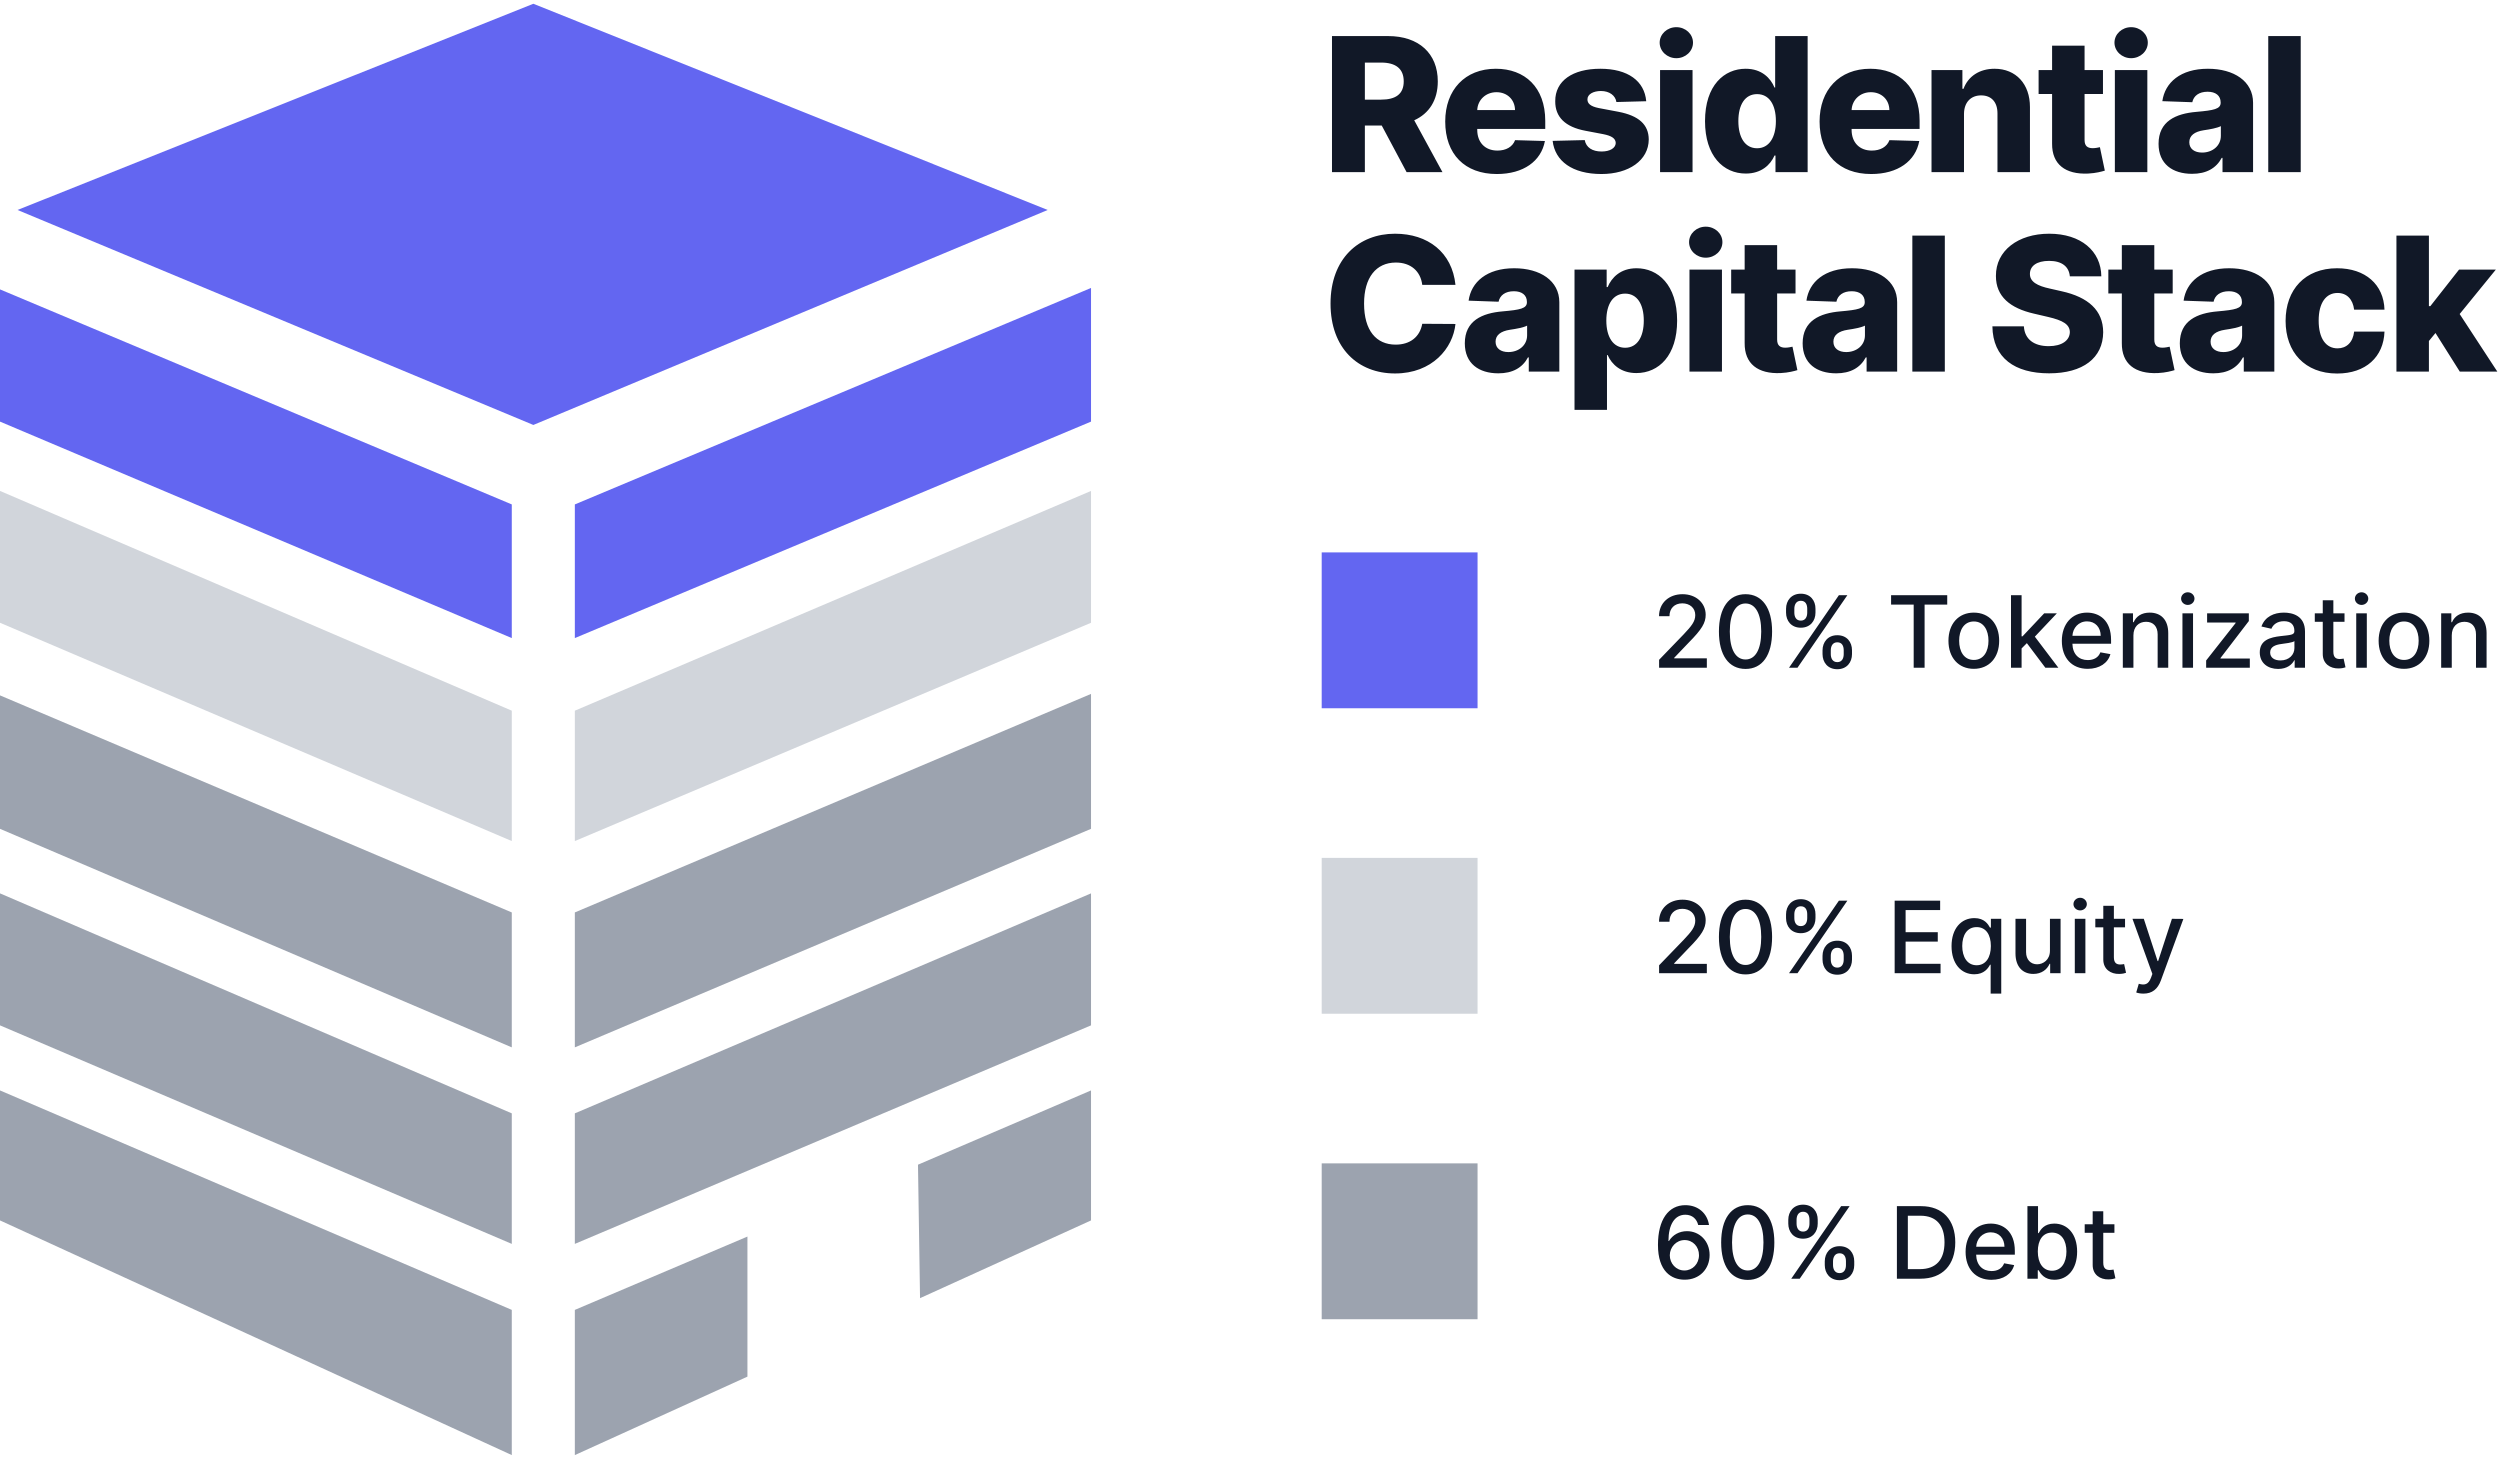 <svg width="401" height="234" viewBox="0 0 401 234" fill="none" xmlns="http://www.w3.org/2000/svg">
<path d="M0 195.756V174.905L82.09 210.106V233.395L0 195.756Z" fill="#9CA3AF"/>
<path d="M82.09 178.583V199.52L0 164.468V143.296L82.09 178.583Z" fill="#9CA3AF"/>
<path d="M0 111.538V132.945L82.09 167.997V146.354L0 111.538Z" fill="#9CA3AF"/>
<path d="M92.204 167.997V146.354L175 111.302V132.945L92.204 167.997Z" fill="#9CA3AF"/>
<path d="M92.204 199.52V178.583L175 143.296V164.468L92.204 199.52Z" fill="#9CA3AF"/>
<path d="M175 195.756V174.905L147.245 186.816L147.574 208.224L175 195.756Z" fill="#9CA3AF"/>
<path d="M92.204 210.106V233.395L119.889 220.81V198.344L92.204 210.106Z" fill="#9CA3AF"/>
<path d="M85.549 68.163L2.814 33.68L85.549 0.604L168.047 33.68L85.549 68.163Z" fill="#6366F1"/>
<path d="M82.09 113.993V134.907L0 99.893V78.744L82.09 113.993Z" fill="#D1D5DB"/>
<path d="M92.204 134.907V113.993L175 78.744V99.893L92.204 134.907Z" fill="#D1D5DB"/>
<path d="M0 46.419V67.626L82.09 102.349V80.909L0 46.419Z" fill="#6366F1"/>
<path d="M92.204 102.349V80.909L175 46.186V67.626L92.204 102.349Z" fill="#6366F1"/>
<path d="M213.651 27.605H218.925V20.137H221.631L225.615 27.605H231.368L226.84 19.295C229.237 18.208 230.622 16.067 230.622 13.052C230.622 8.567 227.565 5.786 222.664 5.786H213.651V27.605ZM218.925 15.982V10.037H221.524C223.889 10.037 225.157 11.028 225.157 13.052C225.157 15.076 223.889 15.982 221.524 15.982H218.925ZM240.091 27.913C244.385 27.913 247.208 25.836 247.805 22.619L243.021 22.48C242.616 23.567 241.551 24.153 240.187 24.153C238.184 24.153 236.949 22.821 236.949 20.818V20.68H247.858V19.38C247.858 13.989 244.577 11.028 239.932 11.028C234.988 11.028 231.814 14.416 231.814 19.487C231.814 24.728 234.946 27.913 240.091 27.913ZM236.949 17.654C237.023 16.024 238.312 14.788 240.038 14.788C241.753 14.788 242.989 15.982 243.01 17.654H236.949ZM264.055 16.237C263.778 12.999 261.125 11.028 256.693 11.028C252.261 11.028 249.438 12.956 249.46 16.237C249.438 18.752 251.047 20.371 254.317 20.978L257.173 21.521C258.526 21.788 259.143 22.214 259.165 22.938C259.143 23.759 258.227 24.302 256.896 24.302C255.415 24.302 254.413 23.663 254.19 22.47L249.044 22.597C249.417 25.836 252.197 27.913 256.874 27.913C261.253 27.913 264.438 25.73 264.46 22.363C264.438 19.977 262.862 18.56 259.602 17.931L256.448 17.335C255.063 17.058 254.616 16.568 254.626 15.939C254.616 15.108 255.585 14.597 256.789 14.597C258.163 14.597 259.122 15.332 259.271 16.365L264.055 16.237ZM266.274 27.605H271.484V11.241H266.274V27.605ZM268.884 9.334C270.365 9.334 271.558 8.215 271.558 6.841C271.558 5.467 270.365 4.359 268.884 4.359C267.414 4.359 266.21 5.467 266.21 6.841C266.21 8.215 267.414 9.334 268.884 9.334ZM280.026 27.839C282.498 27.839 283.968 26.465 284.629 24.952H284.788V27.605H289.945V5.786H284.735V14.043H284.629C284.011 12.541 282.583 11.028 280.005 11.028C276.585 11.028 273.485 13.659 273.485 19.433C273.485 25.005 276.415 27.839 280.026 27.839ZM281.837 23.78C279.909 23.78 278.833 22.065 278.833 19.423C278.833 16.791 279.898 15.097 281.837 15.097C283.744 15.097 284.852 16.749 284.852 19.423C284.852 22.075 283.734 23.78 281.837 23.78ZM300.138 27.913C304.432 27.913 307.255 25.836 307.851 22.619L303.068 22.48C302.663 23.567 301.598 24.153 300.234 24.153C298.231 24.153 296.996 22.821 296.996 20.818V20.68H307.905V19.38C307.905 13.989 304.623 11.028 299.979 11.028C295.035 11.028 291.861 14.416 291.861 19.487C291.861 24.728 294.993 27.913 300.138 27.913ZM296.996 17.654C297.07 16.024 298.359 14.788 300.085 14.788C301.8 14.788 303.036 15.982 303.057 17.654H296.996ZM315.025 18.272C315.036 16.408 316.122 15.3 317.773 15.3C319.425 15.3 320.405 16.387 320.394 18.198V27.605H325.604V17.175C325.614 13.489 323.366 11.028 319.925 11.028C317.507 11.028 315.675 12.253 314.95 14.245H314.769V11.241H309.815V27.605H315.025V18.272ZM337.316 11.241H334.365V7.32H329.155V11.241H326.992V15.076H329.155V23.034C329.123 26.347 331.275 28.009 334.95 27.839C336.208 27.775 337.113 27.519 337.614 27.37L336.825 23.61C336.602 23.663 336.08 23.769 335.686 23.769C334.844 23.769 334.365 23.428 334.365 22.459V15.076H337.316V11.241ZM339.224 27.605H344.433V11.241H339.224V27.605ZM341.834 9.334C343.314 9.334 344.508 8.215 344.508 6.841C344.508 5.467 343.314 4.359 341.834 4.359C340.363 4.359 339.16 5.467 339.16 6.841C339.16 8.215 340.363 9.334 341.834 9.334ZM351.612 27.881C353.892 27.881 355.468 26.997 356.363 25.325H356.491V27.605H361.392V16.482C361.392 13.02 358.313 11.028 354.147 11.028C349.748 11.028 347.255 13.244 346.839 16.227L351.644 16.397C351.868 15.353 352.73 14.714 354.105 14.714C355.383 14.714 356.193 15.332 356.193 16.429V16.482C356.193 17.484 355.106 17.697 352.315 17.942C349.002 18.219 346.232 19.444 346.232 23.066C346.232 26.305 348.48 27.881 351.612 27.881ZM353.221 24.472C352.017 24.472 351.164 23.897 351.164 22.811C351.164 21.756 351.995 21.117 353.476 20.893C354.446 20.754 355.639 20.541 356.225 20.232V21.788C356.225 23.386 354.882 24.472 353.221 24.472ZM369.037 5.786H363.827V27.605H369.037V5.786ZM233.456 45.691C232.923 40.471 229.035 37.488 223.761 37.488C217.945 37.488 213.417 41.483 213.417 48.695C213.417 55.876 217.838 59.903 223.761 59.903C229.749 59.903 233.062 55.833 233.456 51.966L228.129 51.934C227.756 54.033 226.18 55.279 223.868 55.279C220.757 55.279 218.797 53.031 218.797 48.695C218.797 44.53 220.714 42.112 223.9 42.112C226.297 42.112 227.863 43.507 228.129 45.691H233.456ZM240.336 59.882C242.616 59.882 244.193 58.997 245.088 57.325H245.216V59.605H250.116V48.482C250.116 45.02 247.037 43.028 242.872 43.028C238.472 43.028 235.979 45.244 235.564 48.227L240.368 48.397C240.592 47.353 241.455 46.714 242.829 46.714C244.108 46.714 244.917 47.332 244.917 48.429V48.482C244.917 49.484 243.831 49.697 241.04 49.942C237.726 50.219 234.956 51.444 234.956 55.066C234.956 58.305 237.204 59.882 240.336 59.882ZM241.945 56.472C240.741 56.472 239.889 55.897 239.889 54.81C239.889 53.756 240.72 53.117 242.201 52.893C243.17 52.754 244.363 52.541 244.949 52.232V53.788C244.949 55.386 243.607 56.472 241.945 56.472ZM252.552 65.741H257.761V56.952H257.868C258.528 58.465 259.998 59.839 262.47 59.839C266.092 59.839 269.011 57.005 269.011 51.433C269.011 45.659 265.922 43.028 262.502 43.028C259.913 43.028 258.496 44.541 257.868 46.043H257.708V43.241H252.552V65.741ZM257.655 51.423C257.655 48.749 258.763 47.097 260.67 47.097C262.598 47.097 263.663 48.791 263.663 51.423C263.663 54.065 262.598 55.78 260.67 55.78C258.763 55.78 257.655 54.075 257.655 51.423ZM270.991 59.605H276.201V43.241H270.991V59.605ZM273.601 41.334C275.082 41.334 276.275 40.215 276.275 38.841C276.275 37.467 275.082 36.359 273.601 36.359C272.131 36.359 270.927 37.467 270.927 38.841C270.927 40.215 272.131 41.334 273.601 41.334ZM288.003 43.241H285.052V39.32H279.843V43.241H277.68V47.076H279.843V55.034C279.811 58.347 281.963 60.009 285.638 59.839C286.895 59.775 287.801 59.519 288.301 59.37L287.513 55.609C287.289 55.663 286.767 55.769 286.373 55.769C285.531 55.769 285.052 55.428 285.052 54.459V47.076H288.003V43.241ZM294.524 59.882C296.804 59.882 298.381 58.997 299.275 57.325H299.403V59.605H304.304V48.482C304.304 45.02 301.225 43.028 297.059 43.028C292.66 43.028 290.167 45.244 289.751 48.227L294.556 48.397C294.78 47.353 295.643 46.714 297.017 46.714C298.295 46.714 299.105 47.332 299.105 48.429V48.482C299.105 49.484 298.018 49.697 295.227 49.942C291.914 50.219 289.144 51.444 289.144 55.066C289.144 58.305 291.392 59.882 294.524 59.882ZM296.133 56.472C294.929 56.472 294.077 55.897 294.077 54.81C294.077 53.756 294.907 53.117 296.388 52.893C297.358 52.754 298.551 52.541 299.137 52.232V53.788C299.137 55.386 297.795 56.472 296.133 56.472ZM311.949 37.786H306.739V59.605H311.949V37.786ZM332.003 44.328H337.053C337.01 40.247 333.761 37.488 328.69 37.488C323.704 37.488 320.114 40.205 320.146 44.264C320.135 47.577 322.458 49.441 326.229 50.304L328.509 50.837C330.906 51.391 331.982 52.041 332.003 53.266C331.982 54.597 330.735 55.524 328.615 55.524C326.282 55.524 324.748 54.438 324.631 52.339H319.581C319.645 57.442 323.193 59.882 328.679 59.882C334.113 59.882 337.33 57.42 337.351 53.276C337.33 49.793 334.975 47.662 330.672 46.714L328.797 46.288C326.815 45.862 325.558 45.201 325.6 43.901C325.611 42.708 326.634 41.845 328.679 41.845C330.735 41.845 331.865 42.772 332.003 44.328ZM348.501 43.241H345.55V39.32H340.341V43.241H338.178V47.076H340.341V55.034C340.309 58.347 342.461 60.009 346.136 59.839C347.393 59.775 348.299 59.519 348.799 59.37L348.011 55.609C347.787 55.663 347.265 55.769 346.871 55.769C346.029 55.769 345.55 55.428 345.55 54.459V47.076H348.501V43.241ZM355.022 59.882C357.302 59.882 358.879 58.997 359.773 57.325H359.901V59.605H364.802V48.482C364.802 45.02 361.723 43.028 357.558 43.028C353.158 43.028 350.665 45.244 350.249 48.227L355.054 48.397C355.278 47.353 356.141 46.714 357.515 46.714C358.793 46.714 359.603 47.332 359.603 48.429V48.482C359.603 49.484 358.516 49.697 355.725 49.942C352.412 50.219 349.642 51.444 349.642 55.066C349.642 58.305 351.89 59.882 355.022 59.882ZM356.631 56.472C355.427 56.472 354.575 55.897 354.575 54.81C354.575 53.756 355.406 53.117 356.886 52.893C357.856 52.754 359.049 52.541 359.635 52.232V53.788C359.635 55.386 358.293 56.472 356.631 56.472ZM374.876 59.913C379.478 59.913 382.333 57.239 382.472 53.191H377.603C377.411 54.928 376.367 55.876 374.94 55.876C373.107 55.876 371.914 54.331 371.914 51.423C371.914 48.536 373.118 46.991 374.94 46.991C376.431 46.991 377.401 48.003 377.603 49.675H382.472C382.354 45.648 379.414 43.028 374.865 43.028C369.719 43.028 366.609 46.458 366.609 51.476C366.609 56.472 369.698 59.913 374.876 59.913ZM384.388 59.605H389.597V54.693L390.652 53.415L394.551 59.605H400.57L394.53 50.368L400.336 43.241H394.434L389.831 49.1H389.597V37.786H384.388V59.605Z" fill="#111827"/>
<rect x="212" y="88.605" width="25" height="25" fill="#6366F1"/>
<path d="M266.119 107.104H273.778V105.599H268.54V105.514L270.852 103.093C272.983 100.94 273.591 99.911 273.591 98.61C273.591 96.741 272.068 95.309 269.875 95.309C267.699 95.309 266.108 96.718 266.108 98.843H267.784C267.778 97.593 268.585 96.775 269.841 96.775C271.023 96.775 271.92 97.502 271.92 98.661C271.92 99.69 271.307 100.428 270.057 101.752L266.119 105.832V107.104ZM279.983 107.298C282.67 107.298 284.244 105.104 284.244 101.292C284.244 97.508 282.648 95.309 279.983 95.309C277.312 95.309 275.722 97.502 275.716 101.292C275.716 105.099 277.29 107.292 279.983 107.298ZM279.983 105.781C278.409 105.781 277.46 104.201 277.46 101.292C277.466 98.394 278.415 96.798 279.983 96.798C281.545 96.798 282.5 98.394 282.5 101.292C282.5 104.201 281.551 105.781 279.983 105.781ZM292.334 104.923C292.339 106.235 293.163 107.343 294.703 107.343C296.226 107.343 297.061 106.235 297.061 104.923V104.309C297.061 102.991 296.249 101.889 294.703 101.889C293.186 101.889 292.339 102.997 292.334 104.309V104.923ZM286.482 98.264C286.482 99.576 287.311 100.684 288.851 100.684C290.368 100.684 291.209 99.582 291.203 98.264V97.65C291.209 96.332 290.391 95.23 288.851 95.23C287.339 95.23 286.482 96.332 286.482 97.65V98.264ZM286.959 107.104H288.317L296.317 95.468H294.959L286.959 107.104ZM293.658 104.309C293.663 103.656 293.947 103.025 294.703 103.025C295.487 103.025 295.732 103.656 295.732 104.309V104.923C295.732 105.576 295.464 106.207 294.703 106.207C293.93 106.207 293.663 105.57 293.658 104.923V104.309ZM287.811 97.65C287.811 97.002 288.095 96.366 288.851 96.366C289.635 96.366 289.879 96.996 289.879 97.65V98.264C289.879 98.917 289.612 99.548 288.851 99.548C288.078 99.548 287.811 98.917 287.811 98.264V97.65ZM303.33 96.98H306.955V107.104H308.705V96.98H312.335V95.468H303.33V96.98ZM316.599 107.281C319.06 107.281 320.668 105.479 320.668 102.781C320.668 100.065 319.06 98.264 316.599 98.264C314.139 98.264 312.531 100.065 312.531 102.781C312.531 105.479 314.139 107.281 316.599 107.281ZM316.605 105.854C314.997 105.854 314.247 104.451 314.247 102.775C314.247 101.104 314.997 99.684 316.605 99.684C318.202 99.684 318.952 101.104 318.952 102.775C318.952 104.451 318.202 105.854 316.605 105.854ZM322.564 107.104H324.263V104.008L325.109 103.161L328.075 107.104H330.161L326.388 102.122L329.922 98.377H327.888L324.411 102.07H324.263V95.468H322.564V107.104ZM334.872 107.281C336.776 107.281 338.122 106.343 338.509 104.923L336.901 104.633C336.594 105.457 335.855 105.877 334.889 105.877C333.435 105.877 332.457 104.934 332.412 103.252H338.616V102.65C338.616 99.496 336.73 98.264 334.753 98.264C332.321 98.264 330.719 100.116 330.719 102.798C330.719 105.508 332.298 107.281 334.872 107.281ZM332.418 101.979C332.486 100.741 333.384 99.667 334.764 99.667C336.082 99.667 336.946 100.644 336.952 101.979H332.418ZM342.2 101.923C342.2 100.531 343.053 99.735 344.234 99.735C345.388 99.735 346.087 100.491 346.087 101.758V107.104H347.786V101.553C347.786 99.394 346.598 98.264 344.814 98.264C343.501 98.264 342.643 98.871 342.24 99.798H342.132V98.377H340.501V107.104H342.2V101.923ZM350.064 107.104H351.763V98.377H350.064V107.104ZM350.922 97.031C351.507 97.031 351.996 96.576 351.996 96.019C351.996 95.462 351.507 95.002 350.922 95.002C350.331 95.002 349.848 95.462 349.848 96.019C349.848 96.576 350.331 97.031 350.922 97.031ZM353.866 107.104H360.872V105.627H356.168V105.548L360.713 99.616V98.377H354.02V99.855H358.594V99.934L353.866 105.94V107.104ZM365.416 107.298C366.859 107.298 367.672 106.565 367.996 105.911H368.064V107.104H369.723V101.309C369.723 98.769 367.723 98.264 366.337 98.264C364.757 98.264 363.303 98.9 362.734 100.491L364.331 100.854C364.581 100.235 365.217 99.639 366.359 99.639C367.456 99.639 368.018 100.212 368.018 101.201V101.241C368.018 101.86 367.382 101.849 365.814 102.031C364.161 102.224 362.467 102.656 362.467 104.639C362.467 106.354 363.757 107.298 365.416 107.298ZM365.786 105.934C364.825 105.934 364.132 105.502 364.132 104.661C364.132 103.752 364.939 103.428 365.922 103.298C366.473 103.224 367.78 103.076 368.024 102.832V103.957C368.024 104.991 367.2 105.934 365.786 105.934ZM376.06 98.377H374.27V96.286H372.571V98.377H371.293V99.741H372.571V104.894C372.565 106.479 373.776 107.247 375.116 107.218C375.656 107.212 376.02 107.11 376.219 107.036L375.912 105.633C375.798 105.656 375.588 105.707 375.315 105.707C374.764 105.707 374.27 105.525 374.27 104.542V99.741H376.06V98.377ZM377.939 107.104H379.638V98.377H377.939V107.104ZM378.797 97.031C379.382 97.031 379.871 96.576 379.871 96.019C379.871 95.462 379.382 95.002 378.797 95.002C378.206 95.002 377.723 95.462 377.723 96.019C377.723 96.576 378.206 97.031 378.797 97.031ZM385.599 107.281C388.06 107.281 389.668 105.479 389.668 102.781C389.668 100.065 388.06 98.264 385.599 98.264C383.139 98.264 381.531 100.065 381.531 102.781C381.531 105.479 383.139 107.281 385.599 107.281ZM385.605 105.854C383.997 105.854 383.247 104.451 383.247 102.775C383.247 101.104 383.997 99.684 385.605 99.684C387.202 99.684 387.952 101.104 387.952 102.775C387.952 104.451 387.202 105.854 385.605 105.854ZM393.263 101.923C393.263 100.531 394.115 99.735 395.297 99.735C396.45 99.735 397.149 100.491 397.149 101.758V107.104H398.848V101.553C398.848 99.394 397.661 98.264 395.876 98.264C394.564 98.264 393.706 98.871 393.303 99.798H393.195V98.377H391.564V107.104H393.263V101.923Z" fill="#111827"/>
<rect x="212" y="137.604" width="25" height="25" fill="#D1D5DB"/>
<path d="M266.119 156.104H273.778V154.599H268.54V154.514L270.852 152.093C272.983 149.94 273.591 148.911 273.591 147.61C273.591 145.741 272.068 144.309 269.875 144.309C267.699 144.309 266.108 145.718 266.108 147.843H267.784C267.778 146.593 268.585 145.775 269.841 145.775C271.023 145.775 271.92 146.502 271.92 147.661C271.92 148.69 271.307 149.428 270.057 150.752L266.119 154.832V156.104ZM279.983 156.298C282.67 156.298 284.244 154.104 284.244 150.292C284.244 146.508 282.648 144.309 279.983 144.309C277.312 144.309 275.722 146.502 275.716 150.292C275.716 154.099 277.29 156.292 279.983 156.298ZM279.983 154.781C278.409 154.781 277.46 153.201 277.46 150.292C277.466 147.394 278.415 145.798 279.983 145.798C281.545 145.798 282.5 147.394 282.5 150.292C282.5 153.201 281.551 154.781 279.983 154.781ZM292.334 153.923C292.339 155.235 293.163 156.343 294.703 156.343C296.226 156.343 297.061 155.235 297.061 153.923V153.309C297.061 151.991 296.249 150.889 294.703 150.889C293.186 150.889 292.339 151.997 292.334 153.309V153.923ZM286.482 147.264C286.482 148.576 287.311 149.684 288.851 149.684C290.368 149.684 291.209 148.582 291.203 147.264V146.65C291.209 145.332 290.391 144.229 288.851 144.229C287.339 144.229 286.482 145.332 286.482 146.65V147.264ZM286.959 156.104H288.317L296.317 144.468H294.959L286.959 156.104ZM293.658 153.309C293.663 152.656 293.947 152.025 294.703 152.025C295.487 152.025 295.732 152.656 295.732 153.309V153.923C295.732 154.576 295.464 155.207 294.703 155.207C293.93 155.207 293.663 154.57 293.658 153.923V153.309ZM287.811 146.65C287.811 146.002 288.095 145.366 288.851 145.366C289.635 145.366 289.879 145.997 289.879 146.65V147.264C289.879 147.917 289.612 148.548 288.851 148.548C288.078 148.548 287.811 147.917 287.811 147.264V146.65ZM303.903 156.104H311.267V154.593H305.659V151.031H310.818V149.525H305.659V145.979H311.199V144.468H303.903V156.104ZM320.999 159.377V147.377H319.339V148.792H319.197C318.896 148.252 318.311 147.264 316.692 147.264C314.584 147.264 313.027 148.928 313.027 151.758C313.027 154.582 314.561 156.275 316.675 156.275C318.266 156.275 318.891 155.303 319.197 154.747H319.3V159.377H320.999ZM319.334 151.741C319.334 153.576 318.516 154.826 317.055 154.826C315.538 154.826 314.743 153.491 314.743 151.741C314.743 150.008 315.516 148.707 317.055 148.707C318.538 148.707 319.334 149.917 319.334 151.741ZM328.811 152.485C328.817 153.968 327.714 154.673 326.76 154.673C325.709 154.673 324.982 153.911 324.982 152.724V147.377H323.283V152.928C323.283 155.093 324.47 156.218 326.146 156.218C327.459 156.218 328.351 155.525 328.754 154.593H328.845V156.104H330.516V147.377H328.811V152.485ZM332.798 156.104H334.497V147.377H332.798V156.104ZM333.656 146.031C334.241 146.031 334.73 145.576 334.73 145.019C334.73 144.462 334.241 144.002 333.656 144.002C333.065 144.002 332.582 144.462 332.582 145.019C332.582 145.576 333.065 146.031 333.656 146.031ZM340.857 147.377H339.067V145.286H337.368V147.377H336.089V148.741H337.368V153.894C337.362 155.479 338.572 156.247 339.913 156.218C340.453 156.212 340.817 156.11 341.016 156.036L340.709 154.633C340.595 154.656 340.385 154.707 340.112 154.707C339.561 154.707 339.067 154.525 339.067 153.542V148.741H340.857V147.377ZM343.81 159.377C345.213 159.377 346.099 158.644 346.605 157.269L350.213 147.394L348.378 147.377L346.168 154.15H346.077L343.866 147.377H342.048L345.241 156.218L345.031 156.798C344.599 157.957 343.991 158.053 343.06 157.798L342.651 159.19C342.855 159.281 343.298 159.377 343.81 159.377Z" fill="#111827"/>
<rect x="212" y="186.604" width="25" height="25" fill="#9CA3AF"/>
<path d="M270.182 205.264C272.614 205.286 274.227 203.536 274.222 201.303C274.227 199.076 272.608 197.479 270.591 197.479C269.364 197.479 268.301 198.07 267.705 199.053H267.619C267.625 196.411 268.625 194.843 270.33 194.843C271.449 194.843 272.153 195.525 272.392 196.491H274.125C273.858 194.65 272.409 193.309 270.33 193.309C267.625 193.309 265.938 195.633 265.938 199.678C265.932 203.962 268.114 205.247 270.182 205.264ZM270.176 203.786C268.824 203.786 267.835 202.65 267.835 201.343C267.841 200.042 268.875 198.906 270.216 198.906C271.545 198.906 272.523 199.979 272.517 201.326C272.523 202.701 271.506 203.786 270.176 203.786ZM280.342 205.298C283.03 205.298 284.604 203.104 284.604 199.292C284.604 195.508 283.007 193.309 280.342 193.309C277.672 193.309 276.081 195.502 276.075 199.292C276.075 203.099 277.649 205.292 280.342 205.298ZM280.342 203.781C278.768 203.781 277.82 202.201 277.82 199.292C277.825 196.394 278.774 194.798 280.342 194.798C281.905 194.798 282.859 196.394 282.859 199.292C282.859 202.201 281.911 203.781 280.342 203.781ZM292.693 202.923C292.699 204.235 293.523 205.343 295.062 205.343C296.585 205.343 297.42 204.235 297.42 202.923V202.309C297.42 200.991 296.608 199.889 295.062 199.889C293.545 199.889 292.699 200.997 292.693 202.309V202.923ZM286.841 196.264C286.841 197.576 287.67 198.684 289.21 198.684C290.727 198.684 291.568 197.582 291.562 196.264V195.65C291.568 194.332 290.75 193.229 289.21 193.229C287.699 193.229 286.841 194.332 286.841 195.65V196.264ZM287.318 205.104H288.676L296.676 193.468H295.318L287.318 205.104ZM294.017 202.309C294.023 201.656 294.307 201.025 295.062 201.025C295.847 201.025 296.091 201.656 296.091 202.309V202.923C296.091 203.576 295.824 204.207 295.062 204.207C294.29 204.207 294.023 203.57 294.017 202.923V202.309ZM288.17 195.65C288.17 195.002 288.455 194.366 289.21 194.366C289.994 194.366 290.239 194.997 290.239 195.65V196.264C290.239 196.917 289.972 197.548 289.21 197.548C288.438 197.548 288.17 196.917 288.17 196.264V195.65ZM308.03 205.104C311.575 205.104 313.626 202.906 313.626 199.269C313.626 195.65 311.575 193.468 308.149 193.468H304.263V205.104H308.03ZM306.018 203.57V195.002H308.041C310.587 195.002 311.899 196.525 311.899 199.269C311.899 202.025 310.587 203.57 307.933 203.57H306.018ZM319.435 205.281C321.338 205.281 322.685 204.343 323.071 202.923L321.463 202.633C321.156 203.457 320.418 203.877 319.452 203.877C317.997 203.877 317.02 202.934 316.974 201.252H323.179V200.65C323.179 197.497 321.293 196.264 319.315 196.264C316.884 196.264 315.281 198.116 315.281 200.798C315.281 203.508 316.861 205.281 319.435 205.281ZM316.98 199.979C317.048 198.741 317.946 197.667 319.327 197.667C320.645 197.667 321.509 198.644 321.514 199.979H316.98ZM325.2 205.104H326.859V203.747H327.001C327.308 204.303 327.933 205.275 329.524 205.275C331.638 205.275 333.172 203.582 333.172 200.758C333.172 197.928 331.615 196.264 329.507 196.264C327.888 196.264 327.303 197.252 327.001 197.792H326.899V193.468H325.2V205.104ZM326.865 200.741C326.865 198.917 327.661 197.707 329.143 197.707C330.683 197.707 331.456 199.008 331.456 200.741C331.456 202.491 330.661 203.826 329.143 203.826C327.683 203.826 326.865 202.576 326.865 200.741ZM339.153 196.377H337.364V194.286H335.665V196.377H334.386V197.741H335.665V202.894C335.659 204.479 336.869 205.247 338.21 205.218C338.75 205.212 339.114 205.11 339.312 205.036L339.006 203.633C338.892 203.656 338.682 203.707 338.409 203.707C337.858 203.707 337.364 203.525 337.364 202.542V197.741H339.153V196.377Z" fill="#111827"/>
</svg>
